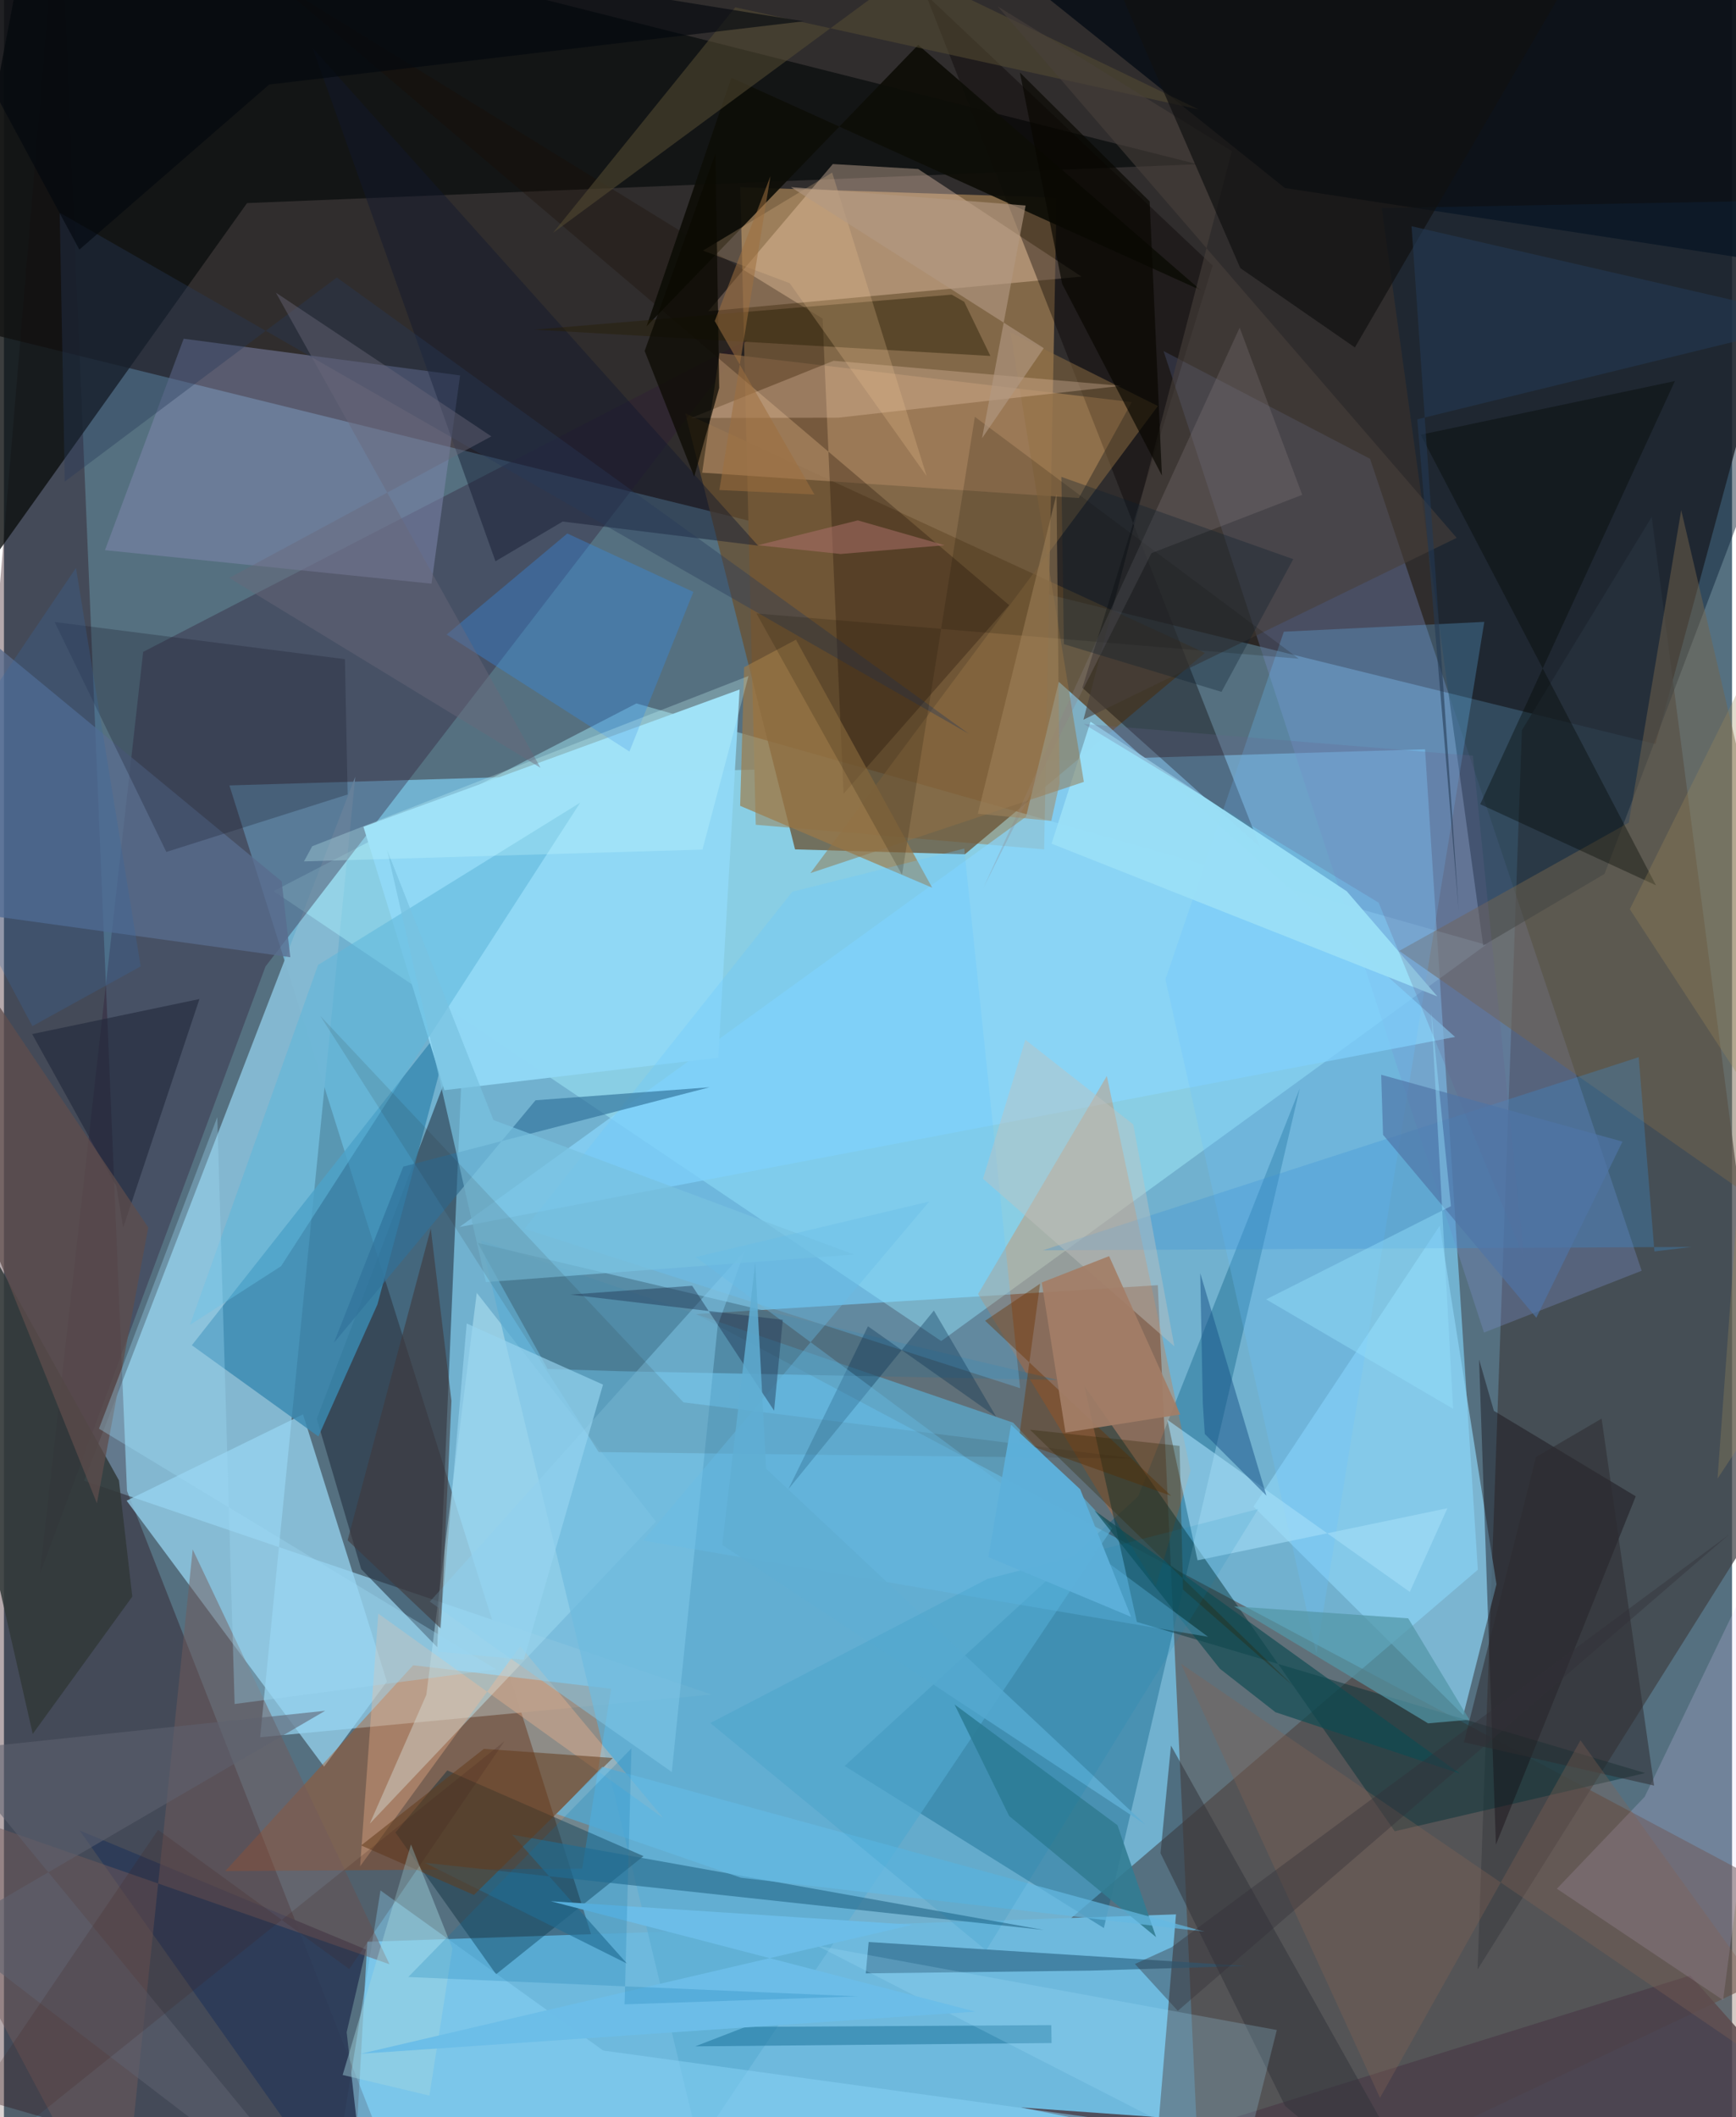 <svg xmlns="http://www.w3.org/2000/svg" width="228" height="278" viewBox="0 0 836 1024"><path fill="#557080" d="M0 0h836v1024H0z"/><path fill="#7ecff3" fill-opacity=".682" d="M713.023 759.239l-25.545-396.845-578.413 17.483L331.425 1086z"/><path fill="#261c17" fill-opacity=".792" d="M-62-27.094l.981 175.196 859.992 211.744L898-5.748z"/><path fill="#826848" d="M503.216 410.821l-139.522-11.905-7.472-308.36 153.016 5.043z"/><path fill="#533d35" fill-opacity=".557" d="M334.725 635.58L898 935.34 579.658 1086l-21.462-464.397z"/><path fill="#6eb9dd" d="M553.64 1086l13.365-160.09-391.23 13.255L167.578 1086z"/><path fill="#85bad2" fill-opacity=".969" d="M169.95 375.683L38.772 716.179 342.378 819.59l-218.451 20.65z"/><path fill="#a8f2ff" fill-opacity=".443" d="M716.95 456.968L305.946 340.23 130.41 431.006l323.016 217.612z"/><path fill="#3f4045" fill-opacity=".718" d="M858.289 721.142l-61.164-471.087-62.787 103.088-21.45 599.405z"/><path fill="#25000b" fill-opacity=".337" d="M26.867-62L-62 1000.668l260.459 75.3L59.532 721.116z"/><path fill="#1e2938" fill-opacity=".541" d="M151.32 686.228l70.96-187.165-12.655 297.646-36.804-37.791z"/><path fill="#6a5030" fill-opacity=".741" d="M581.017 315.805L464.88 413.183l-82.173-2.367-53.115-210.923z"/><path fill="#2e1a37" fill-opacity=".357" d="M359.506 164.382l-232.97 303.045L17.42 761.109l49.926-445.82z"/><path fill="#7a8fc9" fill-opacity=".341" d="M792.268 614.618L716 644.504 560.998 169.806l99.898 52.105z"/><path fill="#97d5f1" fill-opacity=".741" d="M59.345 725.835l95.514 128.611 30.397-41.131-40.591-129.237z"/><path fill="#005880" fill-opacity=".357" d="M548.746 723.695l-142.05 130.458 125.41 78.37 94.778-406.099z"/><path fill="#0d0f10" fill-opacity=".804" d="M-62 349.916L16.487-62 577.255 79.417 117.603 98.228z"/><path fill="#050d15" fill-opacity=".816" d="M480.988-20.167L619.7 90.939 898 133.428 893.508-62z"/><path fill="#c34900" fill-opacity=".349" d="M279.72 903.8l14.006-86.993-95.774-11.395-90.88 99.563z"/><path fill="#8087af" fill-opacity=".51" d="M86.943 163.826L48.865 266.098l157.97 16.21 13.832-100.733z"/><path fill="#fdd8bd" fill-opacity=".349" d="M400.973 79.352l41.28 2.39 79.047 52.04-180.59 16.745z"/><path fill="#8ad7fe" fill-opacity=".682" d="M510.3 329.756l191.694 171.775L220.4 593.443l274.046-198.408z"/><path fill="#fe6001" fill-opacity=".251" d="M533.539 520.422l40.5 190.917-16.83 55.868-85.958-141.32z"/><path fill="#a17d5a" fill-opacity=".816" d="M520 240.885l25.596-46.401L346.14 170.79l-8.367 57.821z"/><path fill="#c6f2ff" fill-opacity=".42" d="M315.404 735.907L176.97 882.057l27.374-62.339 24.387-194.423z"/><path fill="#8dd3f5" fill-opacity=".69" d="M604.506 728.689l101.48 100.84 16.055-63.277-27.44-173.428z"/><path fill="#3b8ab2" fill-opacity=".827" d="M218.72 488.36L90.907 650.65l61.205 44.122 28.583-63.903z"/><path fill="#0e2337" fill-opacity=".478" d="M774.314 422.682l-58.7 34.638-49.066-356.661L898 96.265z"/><path fill="#90d7f5" fill-opacity=".992" d="M345.57 511.572l-132.508 15.71-39.166-127.404 181.99-66.379z"/><path fill="#5cadd3" fill-opacity=".682" d="M488.238 688.11l-257.513-88.15 105.395 436.95 200.001-297.688z"/><path fill="#070000" fill-opacity=".369" d="M584.73 128.458L445.978-2.605l161.745 412.359-86.035-77.112z"/><path fill="#063235" fill-opacity=".471" d="M522.67 670.362l25.41 114.117 245.905 73.09-121.165 28.157z"/><path fill="#4b3f49" fill-opacity=".863" d="M898 1048.062l-82.217-92.592-251.18 78.242-72.632-14.402z"/><path fill="#002633" fill-opacity=".392" d="M309.393 897.743l-71.32 57.153-48.678-68.586 25.081-30.019z"/><path fill="#75654c" fill-opacity=".49" d="M786.042 397.89L675.01 459.9 898 615.98l-86.59-369.25z"/><path fill="#596c8e" fill-opacity=".769" d="M-62 264.203l196.343 162.063 4.186 36.7L-62 435.244z"/><path fill="#140e13" fill-opacity=".424" d="M720.775 682.368l-7.159-24.852 8.16 234.67 67.641-168.47z"/><path fill="#447087" fill-opacity=".565" d="M263.03 662.108l-33.848-60.979 280.526 66.303-211.947-4.23z"/><path fill="#6bc3ff" fill-opacity=".259" d="M716.152 300.78l-81.241 498.934-73.025-326.011 57.291-168.177z"/><path fill="#1b0c00" fill-opacity=".286" d="M130.652-9.321l355.627 302.009-80.104 91.228-10.147-229.824z"/><path fill="#dcd1ff" fill-opacity=".204" d="M831.67 967.395l32.015-243.802-69.929 145.421-42.506 44.51z"/><path fill="#9e7947" fill-opacity=".667" d="M356.148 389.754l92.894 39.595-65.89-119.954-25.083 13.313z"/><path fill="#0d0d07" fill-opacity=".922" d="M578.963 140.36L351.901 37.593l-41.027 120.263L442.288 21.72z"/><path fill="#9adff7" fill-opacity=".965" d="M693.473 481.953L649.6 431.08l-123.957-82-18.84 58.978z"/><path fill="#358ae3" fill-opacity=".369" d="M214.15 306.906l88.432 56.565 30.942-77.18-60.992-28.255z"/><path fill="#316d8d" fill-opacity=".702" d="M600.533 950.861l-182.215-11.584-1.393 15.173 108.92-1.34z"/><path fill="#323938" fill-opacity=".855" d="M13.92 838.64L-62 504.867 55.624 715.996l6.462 56.22z"/><path fill="#3b91d9" fill-opacity=".298" d="M502.56 604.728l288.29-93.4 7.598 93.955 17.959-2.189z"/><path fill="#89d2f6" fill-opacity=".494" d="M289.923 991.78l384.702 52.756L154.615 1086l27.542-171.652z"/><path fill="#10182d" fill-opacity=".443" d="M237.776 271.468L149.337 23.215l215.487 240.703-94.522-11.66z"/><path fill="#927245" fill-opacity=".486" d="M522.428 378.177l-132.28 44.112 168.096-225.917-71.33-35.613z"/><path fill="#544b32" fill-opacity=".561" d="M437.975-14.457l140.012 67.4L353.783 3.53l-88.188 109.13z"/><path fill="#2c3c58" fill-opacity=".929" d="M177.172 1084.2l-11.38-101.295 9.337-39.995-138.532-57.595z"/><path fill="#a4def9" fill-opacity=".604" d="M680.102 769.95l-117.256-83.235 14.578 67.965 120.886-25.208z"/><path fill="#f8d3bc" fill-opacity=".275" d="M540.34 186.62l-136.75 15.395-71.208.143 68.967-27.662z"/><path fill="#276b8c" fill-opacity=".639" d="M503.058 933.462l-257.222-46.096 55.544 62.328-97.758-48.73z"/><path fill="#48403b" fill-opacity=".588" d="M480.69 3.036L702.787 260.15l-180.562 87.947 71.802-275.009z"/><path fill="#735b5b" fill-opacity=".478" d="M56.494 1086L-62 863.327l248.512 86.707-95.2-200.61z"/><path fill="#1b1e30" fill-opacity=".286" d="M166.274 384.267l-87.719 27.79-54.032-111.208 140.42 17.97z"/><path fill="#ffbd91" fill-opacity=".325" d="M172.304 902.658l8.785-122.202 137.855 98.879-69.193-83.12z"/><path fill="#5eb7da" fill-opacity=".549" d="M134.065 612.404l-44.057 28.389 61.961-174.088 126.79-78.483z"/><path fill="#66c7ff" fill-opacity=".286" d="M491.577 671.412l-27.016-260.984-83.152 20.874-129.557 163.004z"/><path fill="#261c04" fill-opacity=".431" d="M477.204 172.158l-12.66-26.177-6.07-3.472-201.845 16.932z"/><path fill="#000700" fill-opacity=".361" d="M685.375 210.252l122.992-25.95-94.198 204.67 85.032 39.221z"/><path fill="#633c1c" fill-opacity=".529" d="M172.786 892.569l59.396-46.71 62.364 4.424-67.17 66.235z"/><path fill="#101111" fill-opacity=".686" d="M787.375-62L653.542 168.051l-55.431-38.374L514.748-62z"/><path fill="#31343b" fill-opacity=".529" d="M619.757 1018.541l-60.245-122.225 5.058-52.057L700.086 1086z"/><path fill="#195689" fill-opacity=".518" d="M579.973 678.896l-1.245-63.11 32.029 107.626-29.832-29.833z"/><path fill="#19719a" fill-opacity=".51" d="M506.662 979.48l.147 8.673-172.378 1.59 24.294-9.392z"/><path fill="#84caea" fill-opacity=".49" d="M345.312 641.043l13.089-36.008-152.376 169.619 117.05 82.414z"/><path fill="#a5e2ff" fill-opacity=".212" d="M615.778 981.839L589.617 1086h87.065L393.171 940.997z"/><path fill="#bfc1bf" fill-opacity=".439" d="M546.332 543.851l-52.192-40.95-20.503 67.205 92.57 81.054z"/><path fill="#1f2739" fill-opacity=".584" d="M54.352 573.695l-40.707-73.551L94.568 483.2 57.683 593.763z"/><path fill="#283a59" fill-opacity=".373" d="M26.972 102.89l2.46 130.015 131.604-98.69L466.83 354.954z"/><path fill="#327c93" fill-opacity=".894" d="M486.3 878.355l71.075 58.58-18.692-54.156-78.83-58.392z"/><path fill="#5f4d4c" fill-opacity=".741" d="M69.808 593.69L44.962 727.072-62 460.363l24.433-25.956z"/><path fill="#0d4b53" fill-opacity=".659" d="M615.107 828.132l-26.873-21.02-60.704-76.57 176.839 127.32z"/><path fill="#693201" fill-opacity=".408" d="M474.667 638.812l26.583-17.942-10.406 76.279 73.854 26.368z"/><path fill="#f0c496" fill-opacity=".239" d="M446.35 230.212L400.657 83.47l-62.474 37.739 41.914 15.755z"/><path fill="#a37e68" fill-opacity=".918" d="M513.535 692.896l-11.49-72.586 32.587-12.755 34.417 76.557z"/><path fill="#110f00" fill-opacity=".176" d="M469.695 201.603L626.4 318.59l-262.372-21.88 70.43 126.363z"/><path fill="#676290" fill-opacity=".235" d="M710.63 365.5l-188.263-15.346 142.672 86.434 70.298 171.726z"/><path fill="#080701" fill-opacity=".671" d="M511.937 137.31l48.253 92.701L554.254 97.4l-62.77-62.312z"/><path fill="#2f719a" fill-opacity=".639" d="M193.191 564.24l148.153-38.368-84.19 6.291L159.6 649.5z"/><path fill="#a0dbf7" fill-opacity=".329" d="M238.077 807.383l-126.489 16.791-8.374-283.897L45.97 691.01z"/><path fill="#78c1e0" fill-opacity=".718" d="M411.087 606.77L236.8 541.734l-51.492-130.77 47.842 209.155z"/><path fill="#002c4c" fill-opacity=".329" d="M449.872 633.868l-70.398 86.41 38.518-78.798 62.025 43.763z"/><path fill="#3f393c" fill-opacity=".588" d="M216.488 677.557l-10.003-83.334-40.231 150.76 45.148 42.75z"/><path fill="#5397a7" fill-opacity=".718" d="M679.34 782.729l29.592 49.035-19.982 1.752-93.89-56.585z"/><path fill="#2d2b2f" fill-opacity=".533" d="M706.304 842.671l34.846-137.957 31.747-18.583 25.385 177.49z"/><path fill="#0c0a02" fill-opacity=".733" d="M309.946 169.741l23.973 60.752 12.092-42.866-1.792-113.4z"/><path fill="#243953" fill-opacity=".58" d="M680.96 109.407l22.824 331.195-20.072-237.784 195.345-47.851z"/><path fill="#8c7f83" fill-opacity=".267" d="M555.126 267.546L473.84 429.37l123.959-270.895 30.269 80.854z"/><path fill="#221c12" fill-opacity=".106" d="M328.72 678.269l-175.682-186.9 134.676 210.947 259.318 3.145z"/><path fill="#98d4ef" fill-opacity=".655" d="M251.459 802.748l-41.409-3.866 13.818-158.746 65.943 29.554z"/><path fill="#856255" fill-opacity=".337" d="M898 1029.494L762.672 841.738l-96.988 172.906-96.328-210.028z"/><path fill="#5d6170" fill-opacity=".569" d="M168.126 1084.068L-27.693 934.245l183.106-106.809-182.312 19.254z"/><path fill="#ae726d" fill-opacity=".506" d="M364.694 263.705l48.373-12.011 41.954 12.016-50.265 4.234z"/><path fill="#a3d5df" fill-opacity=".431" d="M196.913 892.094l-33.062 111.495 41.955 9.98 11.155-71.116z"/><path fill="#d0ffff" fill-opacity=".263" d="M337.915 410.91l22.276-83.955-211.053 82.336-3.989 7.334z"/><path fill="#68bde8" fill-opacity=".373" d="M309.308 745.121l273.206 46.545L334.62 607.968l113.012-26.832z"/><path fill="#a4875e" fill-opacity=".494" d="M509.202 238.977l1.472 139.906-4.004 18.143-35.542-3.444z"/><path fill="#6b687b" fill-opacity=".435" d="M108.975 279.523l150.577 91.817-127.99-229.781 104.235 69.5z"/><path fill="#64b9e3" fill-opacity=".702" d="M289.466 854.545l291.416 79.738-224.343-26.074-89.211-30.862z"/><path fill="#4f75a6" fill-opacity=".663" d="M666.26 519.817l116.742 32.34-41.688 85.175-74.149-88.463z"/><path fill="#02080e" fill-opacity=".612" d="M36.468 120.739L-62-62l448.765 72.311-258.438 30.58z"/><path fill="#213755" fill-opacity=".443" d="M372.57 682.291l4.199-43.946-102.796-12.192 58.953-4.273z"/><path fill="#5faed3" fill-opacity=".851" d="M368.723 710.354l-5.275-99.512-15.964 136.421L552.09 882.42z"/><path fill="#323037" fill-opacity=".384" d="M567.865 972.574l-20.74-22.667 17.695-8.067 269.76-199.638z"/><path fill="#2b2200" fill-opacity=".306" d="M568.726 699.322l-72.359-7.82L623.945 815.64l-53.548-46.797z"/><path fill="#0b1c2c" fill-opacity=".322" d="M512.767 311.557L589 334.627l34.722-64.177-112.162-39.789z"/><path fill="#95e1fe" fill-opacity=".427" d="M610.618 628.465l89.388-45.08-9.53-94.272 10.591 192.284z"/><path fill="#a08a58" fill-opacity=".298" d="M859.893 291.92l-30.92 423.247L898 610.617l-111.457-170.87z"/><path fill="#0080b5" fill-opacity=".118" d="M341.71 833.378l134.07-69.725 130.988-33.797L475.13 943.31z"/><path fill="#6cbde7" fill-opacity=".992" d="M439.544 930.942l-174.982-11.377 205.397 53.39-297.322 20.366z"/><path fill="#9e703f" fill-opacity=".533" d="M370.803 85.232l-24.702 151.776 45.984 2.17-48.227-83.908z"/><path fill="#0773ad" fill-opacity=".212" d="M413.13 965.573l-217.542-9.357 107.98-110.598-3.33 123.815z"/><path fill="#42201f" fill-opacity=".192" d="M-62 1086L74.56 885.047l92.466 67.303 75.11-110.183z"/><path fill="#3567a5" fill-opacity=".271" d="M34.836 274.672l-77.831 115.27 56.75 106.367 52.39-28.912z"/><path fill="#5db0da" fill-opacity=".969" d="M476.244 753.103l10.945-63.97 33.463 31.173 24.624 61.714z"/><path fill="#b29882" fill-opacity=".631" d="M494.26 99.399l-21.086 112.558 29.86-43.567L380.71 90.507z"/></svg>